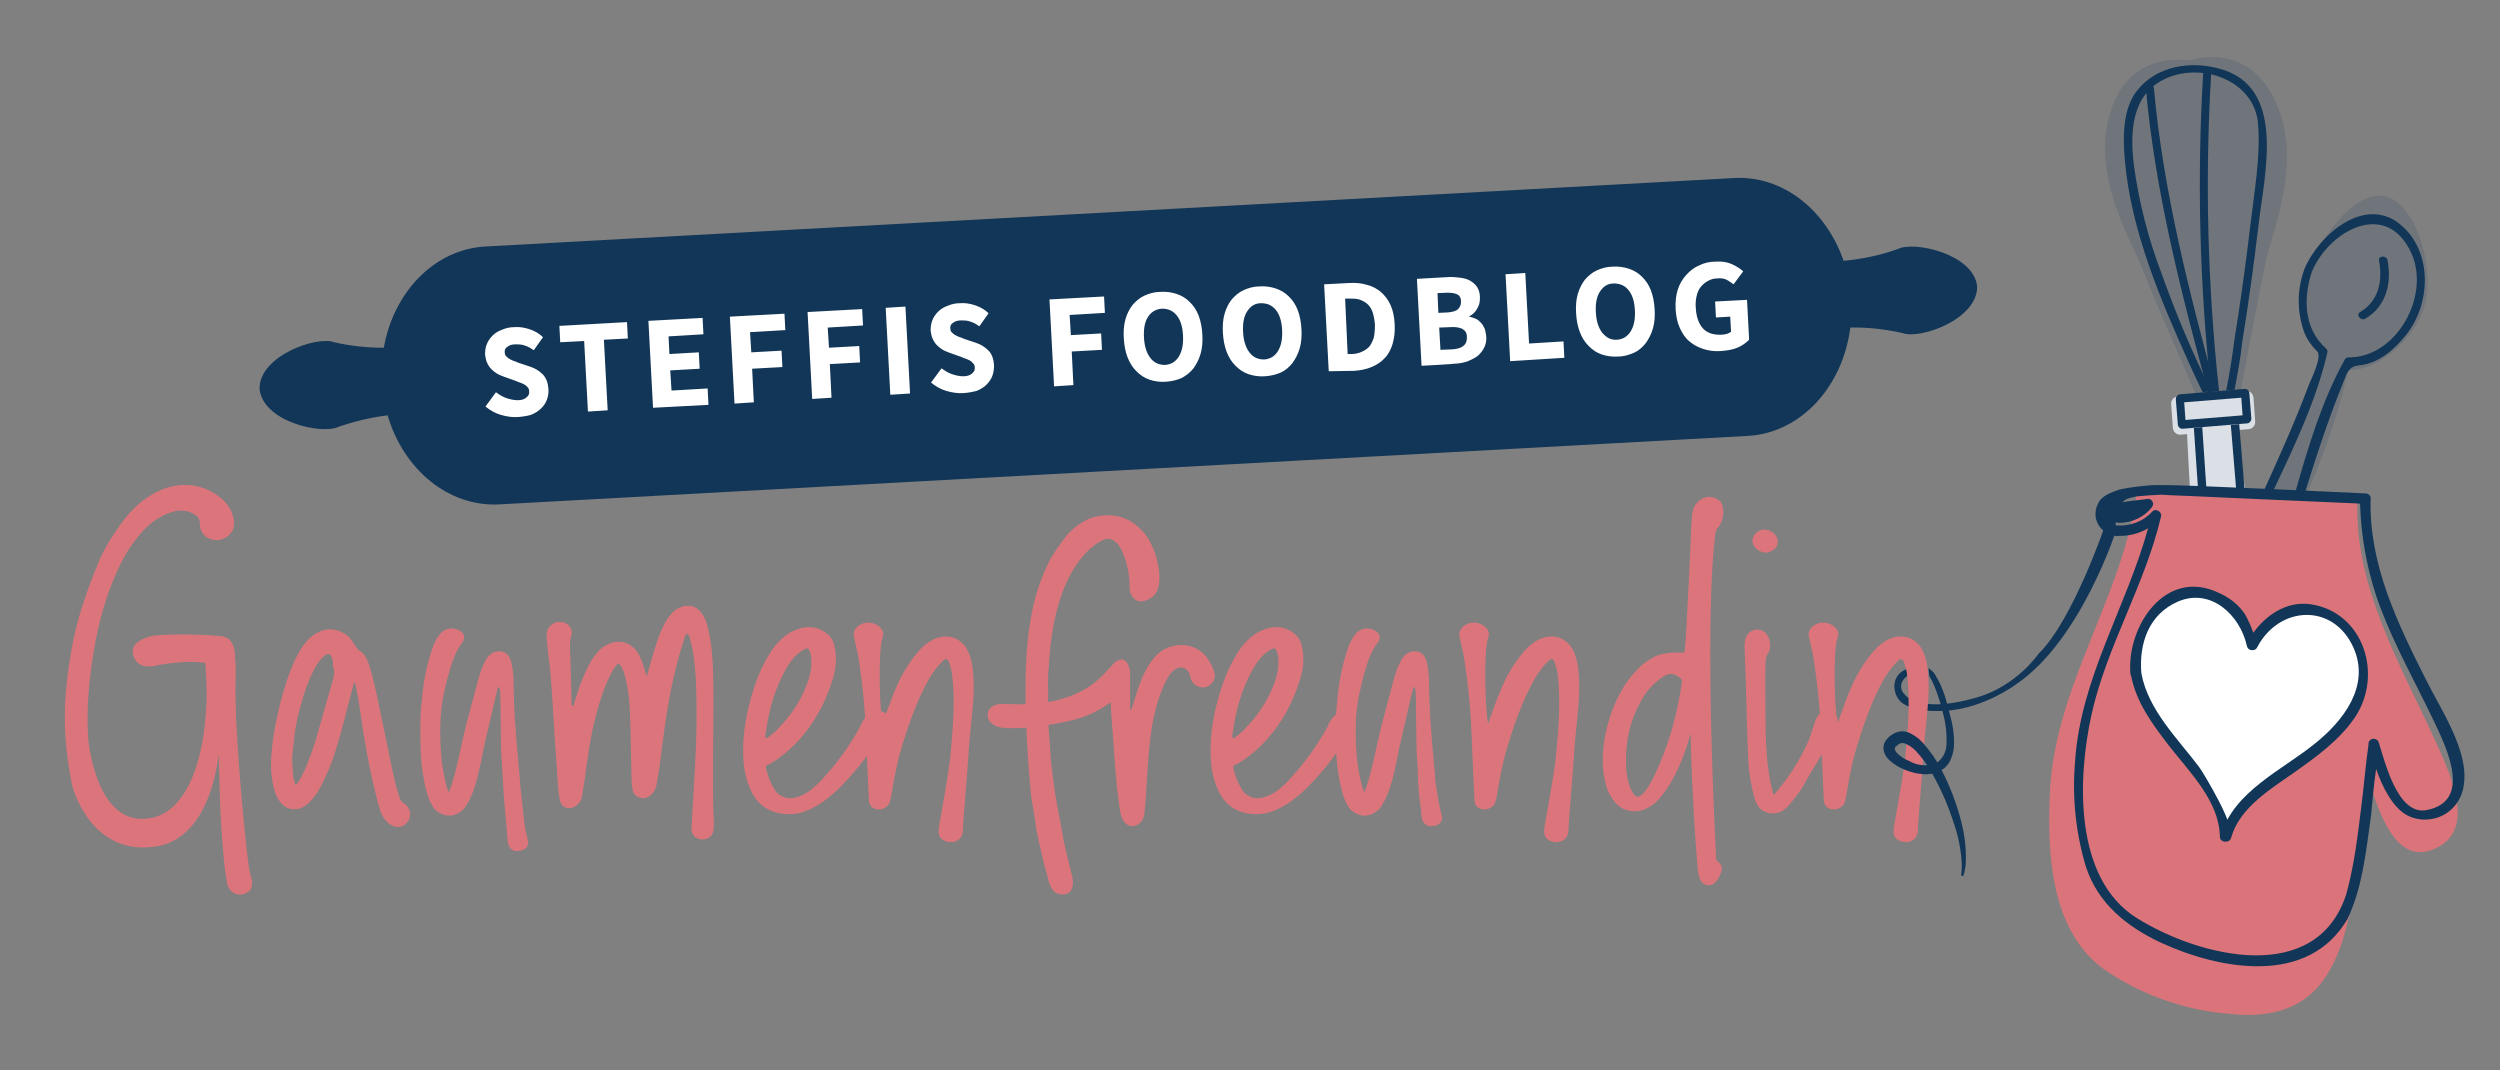 <?xml version="1.0" encoding="utf-8"?>
<!-- Generator: Adobe Illustrator 27.0.1, SVG Export Plug-In . SVG Version: 6.00 Build 0)  -->
<svg version="1.1" id="Ebene_1" xmlns="http://www.w3.org/2000/svg" xmlns:xlink="http://www.w3.org/1999/xlink" x="0px" y="0px"
	 viewBox="0 0 595.3 254.8" style="enable-background:new 0 0 595.3 254.8;" xml:space="preserve">
<rect x="0" y="0" width="595.3" height="254.8" fill="#808080" stroke="none"/>
<style type="text/css">
	.st0{fill-rule:evenodd;clip-rule:evenodd;fill:#DAE0E6;}
	.st1{fill:#123657;fill-opacity:0.15;}
	.st2{fill:#DAE0E6;}
	.st3{fill:#123657;}
	.st4{fill:#DB747A;}
	.st5{fill-rule:evenodd;clip-rule:evenodd;fill:#FFFFFF;}
	.st6{fill:#DC757B;}
	.st7{fill:#FFFFFF;}
</style>
<path id="Rechteck_25_00000036952735448110661790000016078943675158317740_" class="st0" d="M518.6,94.4c-1,0.1-1.7,0.9-1.6,1.9
	l0.4,5.6c0.1,1,0.9,1.7,1.9,1.6l16.1-1.3c1-0.1,1.7-0.9,1.6-1.9l-0.4-5.6c-0.1-1-0.9-1.7-1.9-1.6L518.6,94.4z"/>
<path id="Pfad_10_00000152262436999522101800000006838535990225458075_" class="st1" d="M533.3,94.3c0.8-4.4,4.7-24.7,6.2-31.9
	c0.3-1.6,0.9-3.4,1.5-5.5c2.5-8.5,6.2-21.2,0.8-32.8c-6.2-13.3-17.9-10.5-20.5-9.7c-2.7-0.4-14.7-1.5-18.9,12.7
	c-3.6,12.2,2,24.3,5.7,32.3c0.9,2,1.7,3.7,2.3,5.2c2.6,7,11.6,26.8,12.9,30.6"/>
<path id="Pfad_11_00000178888458233253516960000011636523358489346209_" class="st2" d="M518.8,99.6h1.8c0,0,2,43.2,3.5,54.1l6,9.5
	l2,1.3l4.4,0h0l4.4,0l1.6-1.3l-1.4-8.8c-2-11-9.3-54.9-9.3-54.9h1.8"/>
<path class="st3" d="M535.6,93.5c-0.1-0.5-0.5-0.9-1.1-0.9l-15.5,1.3c-0.5,0.1-0.9,0.6-0.9,1.1l0.5,6.2c0.1,0.5,0.5,0.9,1.1,0.9
	l15.5-1.3c0.5-0.1,0.9-0.6,0.9-1.1L535.6,93.5C535.6,93.5,535.6,93.5,535.6,93.5z M533.7,94.7c0.1,1.4,0.2,2.8,0.3,4.2l-13.6,1.1
	c-0.1-1.4-0.2-2.8-0.3-4.2L533.7,94.7z"/>
<path id="Pfad_17_00000167366709198686649060000010705411454107290758_" class="st1" d="M549.7,64.3c3.4-9,12.2-20,19.1-17.3
	c7,2.7,11.5,18.2,8.1,27.2c-2.9,7.6-11.5,14.3-17.7,13.9c-3.8,15.8-6.7,22.3-15.5,42.4c-9.4,21.4-9,25.4-13.8,23.6
	c-4.8-1.8-4.1-5.5,5.5-26.8c7.9-17.7,16.2-35.6,17.9-43.5C548.5,79.9,546.8,72,549.7,64.3L549.7,64.3z"/>
<path id="Pfad_19_00000178926881416513628140000012041023497458587037_" class="st3" d="M566.5,62.1c0.9,4.8-0.1,9.6-4.5,12.2
	c-1.1,0.6,0.1,2.2,1.2,1.6c5-2.9,6.4-8.5,5.3-14C568.2,60.7,566.2,60.9,566.5,62.1L566.5,62.1z"/>
<path id="Pfad_20_00000134244945990439921500000008717201583415337106_" class="st4" d="M509,116.4l-1.2,6.8
	c-4.8,22.5-18.8,42.2-19.7,66.1c-0.6,14.3,0.3,31.6,12.2,41c5,3.6,10.6,6.4,16.5,8.3c4.5,1.5,9.2,2.4,13.9,2.8
	c7.9,0.9,16.1-0.2,21.6-6.8c6.7-8.1,8.1-21.1,9-31.3c0.3-3.2,2.5-18.5,2.2-19.3c2.4,7.4,6.6,24,17.6,17.4c8.5-5.1,1.7-18.5-1.3-25.2
	c-8.1-17.8-19.5-36.9-18.4-57.6C561.3,118.6,509,116.4,509,116.4"/>
<path id="Pfad_21_00000106129948838699656320000010074416393414580914_" class="st3" d="M577.8,162.1c-6.9-13.7-13.8-27.8-13.3-43.5
	c0-0.6-0.5-1-1-1.1c0,0-44-2.1-48.4-2c-1.3,0-2.7,0-3.5,0.1c-3,0.2-6.3,0.8-7,1c-1.7,0.6-4.2,1.4-5,3.3c-0.5,0.9-0.7,2-0.6,3
	c0.2,2.2,1.9,4.1,4.1,4.5c0.2,0.1,0.4,0.2,0.6,0.2c0.2,0.1,0.4,0.1,0.6,0c2.5,0.1,5-0.5,7.2-1.8c-5.2,18.9-16.2,35.8-17.4,55.8
	c-0.7,8.4,0.2,16.8,2.6,24.8c2.9,8.8,9.7,14.2,17.7,18c14.3,6.6,35.3,10.4,44.6-5.6c3.5-7.5,4.3-15.2,5.6-24.7
	c0.3-3.3,0.7-7.6,1.2-11c1.5,4.3,4,9.4,7.7,11.2c1.5,0.7,3.2,1,4.9,0.8c4.4-0.4,7.8-3.9,8.3-8.3
	C587.9,178.8,581.2,168.9,577.8,162.1L577.8,162.1z M516.2,117.9l5,0.2l15.5,0.7l25,1.1c0.3,0,0.2,0.2,0.3,0.5
	c0.4,12.7,4.1,22.4,4.9,24.5c3.5,9.2,8.4,17.9,12.7,26.9c3,6.3,9.2,19-1.8,21.1c-6.9,1.3-9.9-11.5-11.4-16.2
	c-0.2-0.5-0.7-0.8-1.3-0.8c-0.7,0.1-1.2,0.7-1.1,1.3c-0.7,4.9-1.1,10-1.7,14.6c-0.9,7.4-1.7,14.2-3.6,21.1c-7.1,22-35,15-49.9,5.7
	c-15-9.4-14.1-33.2-10.8-48.3c3.6-16.4,12.8-31,16.6-47.4c0.2-1-1.2-1.9-2-1.2c-2.2,2.5-5.5,3.7-8.8,3.4c0-0.2,0-0.5,0-0.7
	c0.3,0,0.5,0.1,0.8,0.1c3,0,5.9-1.3,7.8-3.7c0.2-0.3,0.3-0.6,0.3-0.9c-0.1-0.7-0.7-1.2-1.3-1.1c-2,0.3-4,0.4-6,0.8
	c0.9-0.9,1.5-1,3.4-1.4c1.9-0.2,3.8-0.3,5.7-0.4C515.4,117.8,516.2,117.9,516.2,117.9L516.2,117.9z"/>
<path id="Pfad_22_00000041267107818547785120000009734449340557134503_" class="st5" d="M508.7,160.4c-1.3-9.2,4-17.1,10.8-18.7
	c7.2-1.7,15.2,2.2,16.7,11.9c0,0,0.1,0.2,0.2,0c4.1-8.9,12.8-10.4,19.3-6.8c6.1,3.4,9,12.5,5.3,21c-5.4,12.4-28.1,19.3-30.9,31.3
	c0,0.1-0.3,0.1-0.3,0C530.4,186.8,510.5,173.8,508.7,160.4z"/>
<path id="Pfad_23_00000116933890592691899960000017267441260244980666_" class="st3" d="M509.9,160.3c-0.6-7.1,1.8-14,8.6-17
	c7.9-3.5,14.9,3.2,16.5,10.4c0.1,0.6,0.5,1,1,1.1c0.1,0,0.1,0,0.2,0c0.6,0.1,1.1-0.2,1.3-0.7c5.2-9.9,18.1-10.6,22.9,0.1
	c4.1,9.2-2.5,17.5-9.1,22.8c-7.7,6.3-19.4,11.4-22.4,21.8l1.4-1c2.8,0.3-5.8-14.1-6.6-15.1C518.6,175.9,511.5,169.1,509.9,160.3
	c-0.3-1.6-2.8-1.3-2.5,0.3c1.2,6.6,5.1,11.8,9.1,17c4.9,6.3,12,13.2,12.1,21.7c0,0.6,0.5,1,1,1.1l0.3,0c0.7,0.1,1.3-0.4,1.4-1
	c2-7.1,9.5-11.6,15.2-15.6c5.2-3.7,10.5-7.5,14.2-12.9c6.9-10.2,2.1-25.1-10.4-27c-5.9-0.9-11,2.7-14.1,7.3
	c-0.4,0.6,0.9,0.9,0.6,0.1c-0.6-1.7-1.3-3.4-2.2-5c-1.5-2.3-3.7-4-6.2-5.1c-12.8-6.2-22.1,8.1-21.1,19.3v0c0.1,0.7,0.7,1.2,1.4,1.1
	C509.5,161.6,510,161,509.9,160.3L509.9,160.3z"/>
<path class="st3" d="M528.3,16.3c-6.8-1.8-14.6-0.6-19.2,5c-3.8,4.5-3.6,11.7-3.1,17.2c1.5,16.4,8.3,32.5,15,47.4
	c1.1,2.5,2.3,5,3.5,7.5l2.1-0.2c-4.5-9.1-8.5-18.5-11.9-28.1c-3.2-8.4-5.4-17.1-6.6-25.9c-0.9-7.6-0.6-16.5,7.2-20.3
	c8.7-4.3,21.6,0.1,22.4,10.7c0.6,7.8-0.9,16-1.8,23.7c-1.1,9.4-2.4,18.7-3.9,28c-0.5,3.9-1.1,7.8-1.9,11.7l2-0.2
	c0.7-3.7,1.4-7.4,1.8-11.2c1.5-9.3,2.8-18.6,3.9-28C539.2,41.4,544.6,20.5,528.3,16.3L528.3,16.3z"/>
<path class="st3" d="M528.4,93.1c-2.7-24.9-3.4-50-1.9-75.1c0.1-1.3-1.9-1.6-1.9-0.3c-1.5,25.2-0.8,50.5,1.9,75.5L528.4,93.1
	L528.4,93.1z"/>
<path class="st3" d="M527.7,93.2c-6.4-23.6-12.6-47.7-14.8-72.1c0-0.5-0.5-1-1-0.9c-0.5,0-1,0.5-0.9,1c0,0,0,0,0,0.1
	c2.2,24.4,8.4,48.5,14.8,72.1L527.7,93.2L527.7,93.2z M534.5,116.8c-0.4-5.3-0.9-10.6-1.3-15.8l-2,0.2c0.4,5.2,0.9,10.4,1.3,15.6
	C532.5,116.8,534.5,116.8,534.5,116.8z M525.4,116.5c-0.3-4.9-0.7-9.9-1-14.8l-2,0.2c0.3,4.9,0.7,9.7,1,14.6L525.4,116.5z
	 M572.3,54.1c-8.6-8.2-20,1.6-23.5,9.8v0c-1.8,4.7-1.9,9.9-0.3,14.7c0.6,1.9,1.8,3.6,3.2,5c1.4,1.2-1.3,6.5-1.9,8
	c-3.2,8.6-7,17-10.8,25.4l2.2,0.1c5.1-10.8,10.4-21.8,13-33.2c0.1-0.4-0.1-0.7-0.3-0.9c-5.3-4.7-5.5-11.9-3.4-18.3
	c4.1-9.8,17.8-17.4,23.7-4.4c4.6,10.2-3.6,25-15.1,24.8c-0.3,0-0.7,0.3-0.8,0.6c-5.4,9.7-8.7,20.8-11.8,31.7l2.3,0.1
	c2-6.4,4-12.7,6.3-19c0.9-2.5,1.9-5,2.9-7.5c0.9-2.2,1.2-3.7,3.7-4c4.6-0.4,8.4-3.7,11.2-7.2C578.7,72.6,579.3,60.7,572.3,54.1
	L572.3,54.1z"/>
<path id="Pfad_38_00000092457779460084141470000009551190013112367275_" class="st3" d="M454.3,166.1c-0.9-0.8-1.5-1.4-1.6-2.4
	c-0.1-0.9,0.3-1.6,0.9-2.3c0.2-0.2,0.7-0.5,0.7-0.5c0-0.5-0.1-1-0.3-1.6c-0.3,0.1-0.5,0.3-0.8,0.4c-0.6,0.4-0.5,0.3-1,0.8
	c-0.8,0.9-1.2,2-1.1,3.3c0.1,0.7,0.2,1.4,0.6,2.1c0.4,0.8,1.1,1.5,1.9,1.9c0,0,2.8,2,10.4,1.4c8.8-0.8,16-6.2,16-6.2
	C495.6,152.5,504,126,504,126l-2.6-1.3c0,0-7.7,22.9-16,31c0,0-5.1,7.5-14.4,10.3C458.3,169.8,454.3,166.1,454.3,166.1L454.3,166.1z
	"/>
<path class="st6" d="M91.7,195.2c-0.5-0.6-0.8-1.3-1.1-2c-0.8-2.4-1.3-4.9-1.9-7.4c-1-4.2-1.7-8.5-2.4-12.8
	c-0.4-2.9-0.8-5.8-1.4-8.7c-0.1-0.6-0.2-1.3-0.5-1.9c-0.6,1.7-0.9,3.4-1.4,5.1c-0.9,3.5-1.8,7.1-2.9,10.6c-0.7,2.4-1.6,4.8-2.7,7.1
	c-1,2.2-2.1,4.3-3.9,6c-0.9,0.8-1.8,1.4-3.1,1.5c-1.6,0.1-2.9-0.6-3.8-1.9c-0.9-1.2-1.3-2.6-1.6-4c-0.4-2.2-0.6-4.3-0.4-6.5
	c0.2-3.6,0.8-7.1,1.6-10.6c0.6-2.8,1.4-5.5,2.3-8.2c0.7-2.1,1.6-4.2,2.7-6.2c1-1.7,2.1-3.2,3.8-4.3c2.2-1.4,4.5-1.6,6.9-0.2
	c1.1,0.6,1.9,1.6,2.5,2.7c0.4,0.6,0.8,1.2,1.4,1.6c1,0.6,1.5,1.7,1.9,2.7c0.9,2.5,1.4,5,2,7.6c0.8,3.7,1.5,7.4,2.3,11
	c0.7,3.3,1.3,6.6,2.1,9.9c0.3,1.3,0.7,2.5,1.1,3.8c0.2,0.5,0.5,0.9,1,1.2c1.1,0.7,1.7,2,1.4,3.2c-0.3,1.3-1.2,2.2-2.5,2.4
	C93.7,197,92.6,196.3,91.7,195.2L91.7,195.2z M70.4,187c0.6-0.6,0.9-1.3,1.3-1.9c1.6-3.1,2.7-6.3,3.7-9.6c1.2-4.2,2.4-8.5,3.6-12.7
	c0.4-1.3,0.9-2.7,0.3-4.1c-0.1-0.2,0-0.4,0-0.5c0-0.3,0-0.6-0.1-1c-0.4-1.7-1.1-1.9-2.3-0.7c-1,0.9-1.7,2.1-2.3,3.3
	c-1.2,2.4-2.1,4.9-2.8,7.5c-0.7,2.3-1.2,4.7-1.6,7.1c-0.2,1.5-0.3,3.1-0.5,4.6c-0.3,1.9,0,3.8,0.1,5.6
	C69.9,185.4,70.1,186.2,70.4,187L70.4,187z M121.1,201.2c-0.2-0.7-0.3-1.4-0.3-2.1c-0.2-2-0.6-7.2-0.8-9.1c-0.2-2.8-0.3-5.6-0.5-8.4
	c-0.3-3.6-0.2-7.1-0.3-10.7c0-2,0-4-0.1-6c0-0.5,0-0.9-0.5-1.4c-0.6,2.4-1.1,4.8-1.7,7.2c-0.5,2.1-1,4.3-1.5,6.4
	c-0.3,1.5-0.6,3-0.9,4.5c-0.6,2.8-1.2,5.5-2.4,8.2c-0.3,0.8-0.8,1.5-1.2,2.2c-0.3,0.5-0.8,1-1.4,1.4c-1.6,1.1-3.5,1.1-5.1,0
	c-0.5-0.3-0.9-0.7-1.2-1.1c-0.3-0.6-0.7-1.2-1-1.9c-0.6-1.6-1-3.3-1.3-5c-0.9-4.5-0.8-9.1-0.8-13.6c0-2.2,0.3-4.5,0.5-6.7
	c0.4-3.5,1.1-7,2.3-10.5c0.4-1.2,0.9-2.4,1.8-3.5c0.4-0.6,1-1,1.8-1.3c1.7-0.6,4.1,0.6,4,1.8c0,0.5,0,0.9-0.4,1.4
	c-1.4,1.8-2.2,3.9-2.8,5.9c-0.7,2.2-1.2,4.4-1.7,6.7c-0.9,4.5-0.9,9.1-0.6,13.6c0.2,2.9,0.7,5.7,1.5,8.6c0.1,0.2,0.2,0.4,0.4,0.9
	c1-2.6,1.6-5.2,2.2-7.7c0.8-3.7,1.6-7.4,2.6-11c0.7-2.6,1.4-5.3,2.1-7.9c0.4-1.5,0.9-3,1.6-4.4c0.3-0.7,0.8-1.4,1.5-2
	c1.3-0.9,3.3-0.9,4.2,0.5c0.5,0.7,0.7,1.5,0.8,2.3c0.4,1.8,0.4,3.7,0.4,5.5c0.1,3.3,0.2,6.5,0.5,9.8c0.1,1.7,0.2,3.4,0.4,5.1
	c0.2,1.5,0.2,2.9,0.4,4.4c0.2,1.6,0.2,3.2,0.4,4.8c0.2,1.2,0.8,7.9,1,8.9c0.2,0.9,0.4,1.8,0.6,2.7c0.1,0.3,0.2,0.6,0.2,1
	c0,1-0.9,1.8-2.2,1.9C122.6,202.9,121.4,202.3,121.1,201.2L121.1,201.2z M167.4,199.9c-1.4,0-2.5-0.8-2.7-2c-0.1-0.4,0-0.9,0-1.4
	c0.3-4.7,0.5-9.3,0.8-14c0.4-6.9,0.5-13.8,0.2-20.6c-0.2-3.3-0.5-6.6-1.4-9.8c-0.1-0.4-0.2-0.9-0.6-1.3c-0.7,0.5-0.7,1.2-0.9,1.8
	c-1,2.9-1.7,5.8-2.4,8.7c-1.7,7.4-2.5,14.8-3.5,22.3c-0.2,1.1-0.4,2.3-0.6,3.4c-0.2,0.8-0.5,1.5-1.1,2.1c-0.7,0.7-1.5,1.1-2.5,0.9
	c-1.1-0.2-1.8-0.8-2-1.7c-0.2-0.7-0.2-1.4-0.3-2.1c-0.1-4.5-0.2-9.1-0.3-13.6c-0.1-3.7-0.2-7.3-1.1-10.9c-0.3-1.3-0.6-2.6-1.7-3.8
	c-0.9,0.8-1.4,1.7-1.8,2.5c-1.6,3.1-2.6,6.3-3.5,9.6c-1.4,5.2-2.1,10.5-2.8,15.8c-0.2,1.2-0.4,2.5-0.6,3.7c-0.1,0.8-0.4,1.5-1.1,2.1
	c-1.4,1.3-3.3,1.1-4-0.5c-0.2-0.4-0.2-0.8-0.3-1.2c-0.5-3.2-0.5-6.4-0.8-9.5c-0.4-5.4-0.9-15.6-1.3-19.8c-0.2-2.5-0.6-4.9-0.8-7.4
	c-0.1-0.8-0.2-1.6-0.1-2.5c0.2-1.6,1.8-2.8,3.4-2.6c1.7,0.2,2.9,1.5,2.5,3.1c-0.5,1.6-0.4,3.1-0.3,4.6c0.1,4.4,0.3,9.3,0.3,11.8
	c0,0.2,0,0.4,0.4,0.6c0.2-0.7,0.4-1.5,0.7-2.2c0.7-2.5,1.7-5,2.9-7.4c0.6-1.2,1.3-2.3,2.2-3.3c0.6-0.7,1.4-1.4,2.3-1.8
	c1.9-1,4-0.9,5.6,0.2c1.3,0.9,2,2.1,2.5,3.4c0.5,1.2,0.8,2.4,1.3,4c0.8-2.7,1.4-5.1,2.2-7.5c0.6-2,1.4-4,2.5-5.9
	c0.6-0.9,1.3-1.8,2.2-2.5c2.2-1.5,4.7-1.2,6.1,0.7c1,1.3,1.4,2.8,1.7,4.3c0.8,3.3,1,6.6,1.1,10c0.2,6.5,0,13,0,19.5
	c0,5.6-0.1,11.2,0.2,16.7c0,0.4,0,0.8-0.1,1.2C169.8,199,168.7,199.8,167.4,199.9z M182.3,192.4l-0.8-0.6c-1.4-1.1-2.2-2.5-2.8-3.8
	c-0.9-2-1.4-4-1.6-6.1c-0.5-5.4,0.3-10.7,1.8-16c1-3.4,2.2-6.7,4.1-9.8c1-1.7,2.2-3.3,4-4.7c1-0.8,2.2-1.4,3.6-1.8
	c2.2-0.6,4.4-0.2,6.1,1.1c1.2,0.9,1.8,2,2,3.2c0.7,3,0.3,5.9-0.7,8.7c-4.4,13.7-14,19-15.1,19.5c-0.5,0.1-0.6,0.4-0.5,0.8
	c0.4,1.9,1.3,4.2,2.6,5.9c1.7,1.5,3.6,1.7,6.1,0.5c1.1-0.5,2.1-1.2,2.9-2c1.7-1.4,2.2-2.3,3.6-3.8c4.4-5.1,6.7-9.6,7.3-10.6
	c0.3-0.9,0.8-1.7,1.5-2.4c1-1.1,3.4-1.7,4.7-0.5c1.5,1.2-1.2,4.8-1.7,5.5c-1.8,2.6-3,5.3-8.8,11.4c-1.4,1.5-3,2.8-4.6,4
	c-1.6,1.1-3.4,2.1-5.6,2.7C187.3,194.2,184.7,193.8,182.3,192.4L182.3,192.4z M182.9,175.6c0.6-0.5,1.3-1,1.9-1.6
	c3.4-3.4,5.9-7.1,7.4-11.2c0.7-1.9,1.1-3.8,1-5.8c0-0.8-0.2-1.5-0.5-2.2c-0.2-0.4-0.5-0.5-1-0.3c-0.8,0.4-1.4,0.9-2,1.4
	c-1,1-1.8,2.1-2.5,3.3c-2.7,4.8-4.1,9.8-4.8,15c-0.1,0.5-0.3,1.1,0,1.7C182.6,175.7,182.8,175.6,182.9,175.6L182.9,175.6z"/>
<path class="st6" d="M225.9,200.5c-1.4-0.2-2.4-1.1-2.4-2.3c0-1,0.2-2.1,0.4-3.1c0.7-4.1,2-11,2.4-15.1c0.6-6,1.2-13.6,0.4-19.5
	c-0.1-0.8-0.3-1.6-0.6-2.4c-0.1-0.4-0.2-0.8-0.6-1.1c-0.6-0.2-0.9,0.3-1.1,0.5c-1.3,1.3-2.3,2.7-3.2,4.2c-3,5.2-5.4,12.4-7,18
	c-0.8,3.1-1.4,6.2-1.9,9.4c-0.1,0.5-0.2,1-0.3,1.5c-0.1,0.3-0.2,0.6-0.3,0.8c-0.6,1-1.8,1.5-2.9,1.3c-1.1-0.2-1.8-0.9-1.9-2.1
	c-0.1-1.5-0.1-2.9-0.2-4.4c-0.6-12.1-0.4-17.1-2.2-29.1c-0.2-1.6-0.7-3.2-1-4.8c-0.1-0.5-0.3-1-0.2-1.6c0.3-1.6,2.2-2.7,4.1-2.4
	c1.9,0.3,3.4,1.9,2.8,3.4c-1.3,3.3-0.6,19.9,0,20.5c1.2-3.4,2.9-8.3,4.6-11.4c1.1-2,2.4-4,4-5.8c1-1.1,2-2,3.4-2.7
	c2.9-1.4,5.8-0.8,7.6,1.6c0.9,1.2,1.3,2.6,1.6,4c0.5,2.7,0.5,5.3,0.4,8c-0.2,4.1-1,9.8-1.2,14c-0.3,4.8-1,12.4-1.3,17.2
	c0,0.6,0,1.3-0.3,1.9C228.5,200.1,227.3,200.7,225.9,200.5L225.9,200.5z M293.6,192.4l-0.8-0.6c-1.4-1.1-2.2-2.5-2.8-3.8
	c-0.9-2-1.4-4-1.6-6.1c-0.5-5.4,0.3-10.7,1.8-16c1-3.4,2.2-6.7,4.1-9.8c1-1.7,2.2-3.3,4-4.7c1-0.8,2.2-1.4,3.6-1.8
	c2.2-0.6,4.4-0.2,6.1,1.1c1.2,0.9,1.8,2,2,3.2c0.7,3,0.3,5.9-0.7,8.7c-4.4,13.7-14,19-15.1,19.5c-0.5,0.1-0.6,0.4-0.5,0.8
	c0.4,1.9,1.3,4.2,2.6,5.9c1.7,1.5,3.6,1.7,6.1,0.5c1.1-0.5,2.1-1.2,2.9-2c1.7-1.4,2.2-2.3,3.6-3.8c4.4-5.1,6.7-9.6,7.3-10.6
	c0.3-0.9,0.8-1.7,1.5-2.4c1-1.1,3.4-1.7,4.7-0.5c1.5,1.2-1.2,4.8-1.7,5.5c-1.8,2.6-3,5.3-8.8,11.4c-1.4,1.5-3,2.8-4.6,4
	c-1.6,1.1-3.4,2.1-5.6,2.7C298.6,194.2,296,193.8,293.6,192.4L293.6,192.4z M294.1,175.6c0.6-0.5,1.3-1,1.9-1.6
	c3.4-3.4,5.9-7.1,7.4-11.2c0.7-1.9,1.1-3.8,1-5.8c0-0.8-0.2-1.5-0.5-2.2c-0.2-0.4-0.5-0.5-1-0.3c-0.8,0.4-1.4,0.9-2,1.4
	c-1,1-1.8,2.1-2.5,3.3c-2.7,4.8-4.1,9.8-4.8,15c-0.1,0.5-0.3,1.1,0,1.7C293.9,175.7,294.1,175.6,294.1,175.6z"/>
<path class="st6" d="M338.7,195.2c-0.2-0.7-0.3-1.4-0.3-2.1c-0.2-2-0.5-3.2-0.6-5.1c-0.2-2.8-0.1-3.6-0.3-6.4
	c-0.3-3.6-0.2-7.1-0.3-10.7c0-2,0-4-0.1-6c0-0.5,0-0.9-0.5-1.4c-0.6,2.4-1.2,4.8-1.7,7.2c-0.5,2.1-1,4.3-1.5,6.4
	c-0.3,1.5-0.6,3-0.9,4.5c-0.6,2.8-1.2,5.5-2.4,8.2c-0.3,0.8-0.8,1.5-1.2,2.2c-0.3,0.5-0.8,1-1.4,1.4c-1.6,1.1-3.5,1.1-5.1,0
	c-0.5-0.3-0.9-0.7-1.2-1.1c-0.3-0.6-0.7-1.2-1-1.9c-0.6-1.6-1-3.3-1.3-5c-0.9-4.5-0.8-9.1-0.8-13.6c0-2.2,0.3-4.5,0.5-6.7
	c0.4-3.5,1.1-7,2.3-10.5c0.4-1.2,0.9-2.4,1.8-3.5c0.4-0.6,1-1,1.8-1.3c1.7-0.6,4.1,0.6,4,1.8c0,0.5,0,0.9-0.4,1.4
	c-1.4,1.8-2.2,3.9-2.8,5.9c-0.7,2.2-1.2,4.4-1.7,6.7c-0.9,4.5-0.9,9.1-0.6,13.6c0.2,2.9,0.7,5.7,1.5,8.6c0.1,0.2,0.2,0.4,0.4,0.9
	c1-2.6,1.6-5.2,2.2-7.7c0.8-3.7,1.6-7.4,2.6-11c0.7-2.6,1.4-5.3,2.1-7.9c0.4-1.5,0.9-3,1.6-4.4c0.3-0.7,0.8-1.4,1.5-2
	c1.3-0.9,3.3-0.9,4.2,0.5c0.5,0.7,0.7,1.5,0.8,2.3c0.4,1.8,0.4,3.7,0.4,5.5c0.1,3.3,0.2,6.5,0.5,9.8c0.1,1.7,0.2,3.4,0.4,5.1
	c0.2,1.5,0.2,2.9,0.4,4.4c0.2,1.6,0,1.2,0.2,2.8c0.2,1.2,0.6,3.9,0.8,5c0.2,0.9,0.4,1.8,0.6,2.7c0.1,0.3,0.2,0.6,0.2,1
	c0,1-0.9,1.8-2.2,1.9C340.1,196.9,339,196.3,338.7,195.2L338.7,195.2z M370.1,200.5c-1.4-0.2-2.4-1.1-2.4-2.3c0-1,0.2-2.1,0.4-3.1
	c0.7-4.1,2-11,2.4-15.1c0.6-6,1.2-13.6,0.4-19.5c-0.1-0.8-0.3-1.6-0.6-2.4c-0.1-0.4-0.2-0.8-0.6-1.1c-0.6-0.2-0.9,0.3-1.1,0.5
	c-1.3,1.3-2.3,2.7-3.2,4.2c-3,5.2-5.4,12.4-7,18c-0.8,3.1-1.4,6.2-1.9,9.4c-0.1,0.5-0.2,1-0.3,1.5c-0.1,0.3-0.2,0.6-0.3,0.8
	c-0.6,1-1.8,1.5-2.9,1.3c-1.1-0.2-1.8-0.9-1.9-2.1c-0.1-1.5-0.1-2.9-0.2-4.4c-0.6-12.1-0.4-17.1-2.2-29.1c-0.2-1.6-0.7-3.2-1-4.8
	c-0.1-0.5-0.3-1-0.2-1.6c0.3-1.6,2.2-2.7,4.1-2.4c1.9,0.3,3.4,1.9,2.8,3.4c-1.3,3.3-0.6,19.9,0,20.5c1.2-3.4,2.9-8.3,4.6-11.4
	c1.1-2,2.4-4,4-5.8c1-1.1,2-2,3.4-2.7c2.9-1.4,5.8-0.8,7.6,1.6c0.9,1.2,1.3,2.6,1.6,4c0.5,2.7,0.5,5.3,0.4,8c-0.2,4.1-1,9.8-1.2,14
	c-0.3,4.8-1,12.4-1.3,17.2c0,0.6,0,1.3-0.3,1.9C372.7,200.1,371.5,200.7,370.1,200.5L370.1,200.5z M404.9,209.6
	c-0.3-0.6-0.6-1.9-0.6-2.4c-0.1-0.9-0.9-10.3-1.4-21.9c-0.1-2.7-0.2-5.5-0.3-8.2c0-0.2,0-0.3,0-0.5l0,0l0-2c-1.2,4.3-2.6,8.1-4.9,12
	c-0.8,1.3-1.7,2.6-2.8,3.8c-0.7,0.8-1.6,1.5-2.6,2c-2.7,1.4-5.8,0.9-7.7-1.3c-1.1-1.3-1.8-2.7-2.2-4.2c-0.9-3.3-0.9-6.5-0.5-9.8
	c0.6-4.2,1.9-8.4,4-12.3c1.1-2,2.5-3.9,4.3-5.7c1.1-1.1,2.4-2,3.9-2.8c1.5-0.7,3.9-1,5.7-0.9c1.3,0.1,1.3,0,1.4-0.8
	c0.4-3.6,1.5-27.7,1.5-28.9c0.1-1.2,0.1-2.4,0.3-3.6c0.2-1.3,0.8-2.3,1.9-3.1c1.5-1,3.4-0.9,4.7,0.4c1.2,1.3,0.9,4.8-0.5,6.2
	c-0.7,0.7-0.7,2-0.8,2.9c-0.1,1.1-2.5,18,0.3,75c0,0.2,0,0.5,0,0.7c0,0.4,0.1,0.6,0.4,0.9c1.5,1.2,1.1,2.2,0.3,3.8
	c-0.2,0.4-0.5,0.8-0.8,1.1C407.5,211.3,405.7,211,404.9,209.6L404.9,209.6z M392.3,187.6c0.6-1,1.2-1.9,1.7-3
	c3.4-7.2,5.4-14.6,6.5-22.2c0.1-0.9-0.6-1-1.2-1.5c-0.6-0.4-1.9-0.6-2.5-0.2c-0.8,0.4-1.5,0.9-2.2,1.5c-1.7,1.4-2.9,3-3.9,4.8
	c-2.6,4.7-3.7,9.7-3.5,15c0,0.6,0,1.3,0.1,1.9c0.2,1.5,0.5,3.1,1.3,4.5c0.9,1.7,1.6,1.7,2.9,0.3
	C391.8,188.3,392.1,187.9,392.3,187.6L392.3,187.6z M417.5,189c-0.6-2.6-1.1-5.3-1.2-7.9c-0.3-6.8-0.4-12.4-0.6-19.1
	c-0.1-3.4-0.2-4.8-0.3-8.2c0-2.3,1.1-3.8,2.9-3.9c1.7-0.1,3,1.3,3.2,3.4c0,0.7,0,1.6-0.4,2.1c-0.6,0.9-0.7,1.8-0.7,2.7
	c-0.1,4.9,0,6.6,0,11.5c0,5.6,0.1,11.3,1.2,16.8c0.2,0.8,0.6,2.9,0.8,2.9c0.8-1.1,4.8-5.2,8.2-12.8c0.6-1.4,1-2.9,1.5-4.4
	c0.6-2.1,1.9-3.1,3.6-2.7c1.7,0.4,2.4,1.9,1.5,3.9c-1.6,3.8-4.9,8.6-7.8,13.8c-0.7,1.2-1.5,2.3-2.4,3.4c-1.4,1.8-2.9,3.6-5.7,3.1
	C418.7,193.1,418,191.1,417.5,189L417.5,189z M417.3,128.5c0.2-1.4,1.6-2.5,3-2.4c1.7,0.1,3.2,1.6,3,3.1c-0.1,1.4-1.5,2.4-3,2.4
	C418.6,131.4,417.1,130,417.3,128.5L417.3,128.5z"/>
<path class="st6" d="M453.3,200.5c-1.4-0.2-2.4-1.1-2.4-2.3c0-1,0.2-2.1,0.4-3.1c0.7-4.1,2-11,2.4-15.1c0.6-6,1.2-13.6,0.4-19.5
	c-0.1-0.8-0.3-1.6-0.6-2.4c-0.1-0.4-0.2-0.8-0.6-1.1c-0.6-0.2-0.9,0.3-1.1,0.5c-1.3,1.3-2.3,2.7-3.2,4.2c-3,5.2-5.4,12.4-7,18
	c-0.8,3.1-1.4,6.2-1.9,9.4c-0.1,0.5-0.2,1-0.3,1.5c-0.1,0.3-0.2,0.6-0.3,0.8c-0.6,1-1.8,1.5-2.9,1.3c-1.1-0.2-1.8-0.9-1.9-2.1
	c-0.1-1.5-0.1-2.9-0.2-4.4c-0.6-12.1-0.4-17.1-2.2-29.1c-0.2-1.6-0.7-3.2-1-4.8c-0.1-0.5-0.3-1-0.2-1.6c0.3-1.6,2.2-2.7,4.1-2.4
	c1.9,0.3,3.4,1.9,2.8,3.4c-1.3,3.3-0.6,19.9,0,20.5c1.2-3.4,2.9-8.3,4.6-11.4c1.1-2,2.4-4,4-5.8c1-1.1,2-2,3.4-2.7
	c2.9-1.4,5.8-0.8,7.6,1.6c0.9,1.2,1.3,2.6,1.6,4c0.5,2.7,0.5,5.3,0.4,8c-0.2,4.1-1,9.8-1.2,14c-0.3,4.8-1,12.4-1.3,17.2
	c0,0.6,0,1.3-0.3,1.9C455.9,200.1,454.7,200.7,453.3,200.5L453.3,200.5z M59.9,209.2c-0.6-1.9-0.8-3.8-1-5.7l-0.1-0.6
	c-1.2-11.2-3-30.8-2.7-41c0.1-2.3,0-4.3-0.2-6.2l0.1-0.1l-0.1-0.2c-0.1-0.5-0.1-1-0.3-1.5c-0.4-1.3-1.3-2.1-2.7-2.4l0,0l-0.2,0
	c-0.1,0-8.7-0.9-16.4-0.1c-0.5,0.1-4.7,1.1-4.7,3.6c0,1.2,0.5,2.2,1.3,2.9c0.7,0.6,1.6,0.8,2.5,0.8c0.4,0,0.8,0,1.2-0.1
	c3.1-0.7,8.9-1.4,12.3-0.7c0.3,3.5,0.3,8,0.3,8.1c-0.3,12.3-3.1,21.5-7.9,26c-2.2,2.1-4.9,3.1-8,3C22.5,194.4,21,176,21,175.8
	c-0.4-6.4,0-12.5,1.3-20.6c1.2-7.2,3-13.5,5.6-19.2c1.8-4,3.7-6.9,6-9.4c2-2.2,4.1-3.6,6.5-4.5c1.1-0.4,2.2-0.6,3.2-0.5
	c1.2,0.1,2.3,0.5,3.3,1.3c0.6,0.5,0.6,1,0.7,1.8l0,0.4c0.1,1.3,0.9,2.5,2.1,3.1c1.3,0.6,2.9,0.6,4.2-0.3c1.4-0.9,2-2.2,1.8-3.9
	c-0.2-2-1.3-3.9-3.1-5.4c-4.2-3.5-9.9-4.1-15-1.6c-3.3,1.6-6.2,4.1-8.7,7.6c-1.9,2.7-3.9,5.6-5.4,9.2c-3.3,7.9-5.4,14.6-6.5,21.1
	c-2.1,11.9-2.1,20.5,0.1,31.7c0,0.2,1,4.4,3.9,8.3c2.7,3.7,7.7,7.9,15.9,6.7c9.8-1.4,13.9-12,15.2-22c0.1,2.8,0.1,5.8,0.2,8.6
	c0.2,7.3,0.6,11.9,1,16.3c0.2,2.4,0.5,4.2,0.8,5.9c0.3,1.5,1.5,2.6,3,2.6c0.2,0,0.4,0,0.5,0c0.9-0.2,1.7-0.6,2.2-1.4
	C60,210.9,60.1,210,59.9,209.2L59.9,209.2z M244.7,179.2l0.1,1.7l0.2,2.5c0.1,1.2,0.2,2.5,0.3,3.8c0.2,2.1,0.2,2.3,0.5,4.1l0.1,0.4
	c0.3,1.8,0.6,3.9,0.9,5.9c0.5,2.5,0.2,0.9,0.7,3.4l0.2,0.8c0.5,2.2,0.7,3.2,1.1,4.7c0.2,0.6,0.4,1.3,0.6,2.1
	c0.1,0.6,0.7,3.7,2.5,4.2c0.4,0.1,0.8,0.2,1.1,0.2c0.7,0,1.3-0.2,1.7-0.6c1.1-1.1,0.7-3.1,0.7-3.3c-0.3-1.2-0.5-2.1-0.7-2.9
	c-0.4-1.4-0.6-2.5-1.1-4.6c-0.5-2.2-0.1-0.2-0.6-2.9l0-0.2c-0.4-2-0.8-4.1-1.2-6.3c-0.4-2.2-0.5-2.7-0.9-5.6c-0.2-1.7-0.4-3.5-0.6-5
	c-0.1-0.8-0.2-1.7-0.2-2.8l-0.4-5.5h0l0-0.2c0-0.4-0.1-0.9-0.1-1.3l0-1.5c0-1.6-0.1-3.1,0-4.7c0-2.6-0.1-2.5,0-5l0-0.2
	c0-0.4,0.1-1.4,0.2-2.3l0-0.4c0-0.6,0.1-1.1,0.1-1.4c1-12.8,4.6-19.7,7.5-23.3c3.1-3.9,6-4.7,6-4.7c2.7-0.4,4.1,3.6,4.1,3.7
	c1,2.4,1.5,5.1,1.5,8.4c0,0.2,0.3,1.9,1.7,2.6c1,0.4,2.2,0.2,3.6-0.8c2.6-1.8,1.6-6.6,1.6-6.8c-0.3-1.9-0.9-4.4-2.3-6.8
	c-0.9-1.6-2.1-2.8-3.5-3.9c-1.9-1.4-4.1-2-6.4-2c-2.1,0-4,0.5-5.7,1.5c-2.1,1.2-3.8,2.8-5.3,5c-1.6,2.2-2.7,3.8-4.2,7.4
	c-0.7,1.9-4.5,9.4-4.3,28.6l0,1.4c0,1.3,0,2.8,0.1,4.3c0,0.6,0,1.2,0.1,1.8c0,0.3,0,0.7,0,1.1L244.7,179.2L244.7,179.2z"/>
<path class="st6" d="M255.3,171.5c-9.8,2.3-14.8,1.9-16.4,1.8s-4-1.1-3.7-3.4c0.3-2.3,3.4-2.3,3.4-2.3c7.3,0.3,8.8-0.1,8.8-0.1
	c13.9-1.7,16.2-8.9,18.7-10.2c2.5-1.3,3,2.6,3,2.6v9l0.3,0.1c0.4-1.3,0.8-2.6,1.2-3.8c0.9-2.8,1.9-5.5,3.7-7.9
	c1.3-1.8,2.9-3,5.1-3.5c3.2-0.7,6.4,0.4,8.2,3.1c0.6,0.9,1.2,2,1.5,3c0.6,1.6-0.4,3.2-1.9,3.7c-1.4,0.4-3-0.4-3.6-1.8
	c-0.1-0.3-0.1-0.6-0.2-0.9c-0.6-2.1-2.5-2.6-4.1-1.1c-1,0.9-1.6,2.2-2.2,3.5c-1.4,3.2-2.2,6.3-2.8,9.7c-0.9,5.8-1.1,11.6-1.5,17.4
	c-0.1,1.1-0.2,2.2-0.3,3.4c-0.1,0.7-0.3,1.3-0.7,1.8c-1.2,1.5-3.3,1.5-4.3-0.2c-0.7-1.1-0.8-2.4-1-3.7c-0.8-5.5-1.1-11.1-1.5-16.7
	c-0.2-2.3-0.5-6.2-0.5-7.7C264.4,167,261.3,170.1,255.3,171.5z"/>
<path class="st3" d="M461.7,166.4c0.5,1.4,0.9,3,1.3,4.8c0.4,1.9,0.6,3.9,0.5,5.9c0,2-1,3.8-2.7,4.8c-2.1,0.6-4.3,0.4-6.2-0.7
	c-1-0.4-2-1-2.8-1.8c-0.3-0.3-0.5-0.6-0.6-1c0-0.2,0-0.5,0.2-0.6c0.3-0.3,0.7-0.6,1.1-0.8c0.3-0.1,0.6-0.1,1,0c1,0.4,1.9,1,2.6,1.7
	c1.6,1.7,3,3.6,4.1,5.7c2.1,3.7,3.8,7.7,5.1,11.8c1,2.9,1.6,5.9,1.8,8.9c0.1,1.1,0,2.3-0.1,3.4l0.5,0.1c0.4-1.2,0.6-2.4,0.6-3.6
	c0.1-3.2-0.3-6.3-1.1-9.4c-1.1-4.3-2.7-8.5-4.8-12.5c-1.2-2.3-2.7-4.4-4.4-6.3c-1-1.1-2.3-2-3.7-2.5c-0.9-0.3-1.9-0.2-2.8,0.2
	c-0.7,0.3-1.4,0.8-2,1.5c-0.7,0.8-1,1.9-0.7,2.9c0.2,0.9,0.7,1.6,1.4,2.2c1.1,1,2.3,1.7,3.6,2.2c1.3,0.5,2.6,0.9,3.9,1
	c0.7,0.1,1.4,0.1,2.1,0c0.4,0,0.8-0.1,1.2-0.2l0.5-0.2l0.5-0.2c1.3-0.7,2.3-1.7,2.8-3.1c0.5-1.2,0.7-2.4,0.7-3.7
	c0-2.2-0.3-4.3-0.9-6.4c-0.5-1.9-0.9-3.6-1.4-5.1c-0.3-0.8-0.6-1.6-0.9-2.3c-0.4-0.9-0.9-1.7-1.4-2.6c-0.4-0.6-0.9-1-1.5-1.4
	c0.1,0.6,0.2,1.9,0.2,1.9S460.4,162.3,461.7,166.4L461.7,166.4z"/>
<g>
	<path class="st3" d="M451.9,59.3c-4.2,1.5-8.5,2.4-12.9,2.8c-4.2-12.1-14.5-20.4-26.2-19.7L115.5,58.7
		c-12.1,0.7-21.8,10.9-24.1,24.1c-4,0-7.9-0.4-11.8-1.3c-4.1-1.6-17.9,3.2-17.8,11.1c0.8,7.9,15,11,18.9,9c3.8-1.3,7.6-2.2,11.6-2.7
		c3.8,12.9,14.5,21.9,26.7,21.2l297.2-16.3c12.6-0.7,22.6-11.7,24.4-25.8c4.2-0.1,8.3,0.4,12.4,1.3c4.1,1.6,17.9-3.2,17.8-11.1
		C470,60.5,455.8,57.3,451.9,59.3L451.9,59.3z"/>
	<path class="st7" d="M123.4,99.3c-1.4,0.1-2.7-0.1-4.1-0.5c-1.4-0.4-2.6-1.1-3.7-2l2.5-3.4c0.8,0.6,1.6,1.1,2.5,1.4
		c0.9,0.3,1.8,0.5,2.7,0.5c1,0,1.7-0.3,2.1-0.7c0.5-0.4,0.7-0.9,0.6-1.5c0-0.3-0.1-0.6-0.3-0.8c-0.1-0.2-0.4-0.4-0.6-0.6
		c-0.3-0.2-0.6-0.3-1-0.5c-0.4-0.1-0.8-0.3-1.3-0.5l-2.8-1c-0.5-0.2-1.1-0.4-1.6-0.7c-0.5-0.3-1-0.7-1.4-1.1c-0.4-0.4-0.8-1-1-1.5
		c-0.3-0.6-0.4-1.3-0.5-2c0-0.8,0.1-1.7,0.4-2.4c0.3-0.8,0.8-1.5,1.4-2.1c0.6-0.6,1.4-1.1,2.3-1.4c0.9-0.4,1.9-0.6,2.9-0.6
		c1.2-0.1,2.4,0.1,3.6,0.5c1.2,0.4,2.3,1,3.2,1.9l-2.2,3.1c-0.7-0.5-1.4-0.9-2.1-1.1c-0.7-0.3-1.5-0.3-2.3-0.3
		c-0.8,0-1.4,0.2-1.9,0.6c-0.5,0.3-0.7,0.8-0.6,1.4c0,0.3,0.1,0.6,0.3,0.8c0.2,0.2,0.4,0.4,0.7,0.6c0.3,0.2,0.6,0.3,1,0.5
		c0.4,0.1,0.8,0.3,1.3,0.5l2.7,0.9c1.3,0.4,2.3,1.1,3.1,1.9c0.8,0.9,1.2,2,1.3,3.5c0.1,1.7-0.5,3.4-1.8,4.6
		c-0.6,0.6-1.4,1.1-2.4,1.5C125.7,99,124.6,99.2,123.4,99.3z M140,98l-0.9-16.8l-5.7,0.3l-0.2-3.9l16.1-0.9l0.2,3.9l-5.7,0.3
		l0.9,16.8C144.7,97.7,140,98,140,98z M155.5,97.1l-1.1-20.7l12.9-0.7l0.2,3.9l-8.3,0.5l0.2,4.2l7-0.4l0.2,3.9l-7,0.4l0.3,4.8
		l8.6-0.5l0.2,3.9L155.5,97.1L155.5,97.1z M174.9,96.1l-1.1-20.7l13-0.7l0.2,3.9l-8.4,0.5l0.3,4.8l7.2-0.4l0.2,3.9l-7.2,0.4l0.4,8
		L174.9,96.1L174.9,96.1z M193.4,95l-1.1-20.7l13-0.7l0.2,3.9l-8.4,0.5l0.3,4.8l7.2-0.4l0.2,3.9l-7.2,0.4l0.4,8L193.4,95L193.4,95z
		 M212,94l-1.1-20.7l4.7-0.3l1.1,20.7L212,94z M229.5,93.6c-1.4,0.1-2.7-0.1-4.1-0.5c-1.4-0.4-2.6-1.1-3.7-2l2.5-3.4
		c0.8,0.6,1.6,1.1,2.5,1.4c0.9,0.3,1.8,0.5,2.7,0.5c1,0,1.7-0.3,2.1-0.7c0.5-0.4,0.7-0.9,0.6-1.5c0-0.3-0.1-0.6-0.3-0.8
		s-0.4-0.4-0.6-0.6c-0.3-0.2-0.6-0.3-1-0.5c-0.4-0.1-0.8-0.3-1.3-0.5l-2.8-1c-0.5-0.2-1.1-0.4-1.6-0.7c-0.5-0.3-1-0.7-1.4-1.1
		c-0.4-0.4-0.8-1-1-1.5c-0.3-0.6-0.4-1.3-0.5-2c0-0.8,0.1-1.7,0.4-2.4c0.3-0.8,0.8-1.5,1.4-2.1c0.6-0.6,1.4-1.1,2.3-1.4
		c0.9-0.4,1.9-0.6,2.9-0.6c1.2-0.1,2.4,0.1,3.6,0.5c1.2,0.4,2.3,1,3.2,1.9l-2.2,3.1c-0.7-0.5-1.4-0.9-2.1-1.1
		c-0.7-0.3-1.5-0.3-2.3-0.3c-0.8,0-1.4,0.2-1.9,0.6c-0.5,0.3-0.7,0.8-0.6,1.4c0,0.3,0.1,0.6,0.3,0.8c0.2,0.2,0.4,0.4,0.7,0.6
		c0.3,0.2,0.6,0.3,1,0.5c0.4,0.1,0.8,0.3,1.3,0.5l2.7,0.9c1.3,0.4,2.3,1.1,3.1,1.9s1.2,2,1.3,3.5c0,0.8-0.1,1.7-0.4,2.5
		c-0.3,0.8-0.8,1.5-1.4,2.1c-0.6,0.6-1.4,1.1-2.4,1.5C231.8,93.3,230.7,93.5,229.5,93.6L229.5,93.6z M251,92l-1.1-20.7l13-0.7
		l0.2,3.9l-8.4,0.5l0.3,4.8l7.2-0.4l0.2,3.9l-7.2,0.4l0.4,8L251,92L251,92z M277.6,90.9c-1.4,0.1-2.7-0.1-3.9-0.5
		c-1.2-0.4-2.2-1.1-3.1-2c-0.9-0.9-1.6-2-2.1-3.3c-0.5-1.3-0.8-2.8-0.9-4.5s0-3.2,0.4-4.6s1-2.5,1.7-3.4c0.8-0.9,1.7-1.7,2.8-2.2
		c1.1-0.5,2.4-0.9,3.8-0.9c1.4-0.1,2.7,0.1,3.9,0.5c1.2,0.4,2.2,1,3.1,1.9c0.9,0.9,1.6,1.9,2.1,3.2c0.5,1.3,0.8,2.8,0.9,4.5
		c0.1,1.7,0,3.2-0.4,4.6c-0.4,1.4-1,2.5-1.7,3.5c-0.8,1-1.7,1.7-2.8,2.3C280.3,90.5,279,90.8,277.6,90.9L277.6,90.9z M277.4,86.9
		c1.4-0.1,2.5-0.7,3.3-2c0.8-1.3,1.1-2.9,1-5c-0.1-2.1-0.6-3.7-1.5-4.8s-2-1.6-3.5-1.6c-1.4,0.1-2.5,0.7-3.3,1.9
		c-0.8,1.2-1.1,2.8-1,4.9c0.1,2.1,0.6,3.7,1.5,4.9C274.8,86.4,276,86.9,277.4,86.9z M301.2,89.6c-1.4,0.1-2.7-0.1-3.9-0.5
		c-1.2-0.4-2.2-1.1-3.1-2c-0.9-0.9-1.6-2-2.1-3.3s-0.8-2.8-0.9-4.5c-0.1-1.7,0-3.2,0.4-4.6s1-2.5,1.7-3.4c0.8-0.9,1.7-1.7,2.8-2.2
		c1.1-0.5,2.4-0.9,3.8-0.9c1.4-0.1,2.7,0.1,3.9,0.5c1.2,0.4,2.2,1,3.1,1.9c0.9,0.9,1.6,1.9,2.1,3.2s0.8,2.8,0.9,4.5
		c0.1,1.7,0,3.2-0.4,4.6c-0.4,1.4-1,2.5-1.7,3.5c-0.8,1-1.7,1.8-2.8,2.3C303.9,89.2,302.6,89.5,301.2,89.6z M301,85.6
		c1.4-0.1,2.5-0.7,3.3-2c0.8-1.3,1.1-2.9,1-5c-0.1-2.1-0.6-3.7-1.5-4.8s-2-1.6-3.5-1.6s-2.5,0.7-3.3,1.9c-0.8,1.2-1.1,2.8-1,4.9
		c0.1,2.1,0.6,3.7,1.5,4.9C298.4,85.1,299.6,85.6,301,85.6L301,85.6z M316.4,88.4l-1.1-20.7l5.8-0.3c1.6-0.1,3,0,4.3,0.4
		c1.3,0.3,2.4,0.9,3.4,1.7c0.9,0.8,1.7,1.8,2.3,3.1c0.6,1.3,0.9,2.8,1,4.6c0.1,1.8-0.1,3.3-0.5,4.7c-0.4,1.3-1,2.5-1.9,3.4
		c-0.8,0.9-1.9,1.6-3.1,2.1c-1.2,0.5-2.6,0.8-4.1,0.9L316.4,88.4L316.4,88.4z M320.9,84.3l0.9,0c0.9,0,1.7-0.2,2.4-0.5
		c0.7-0.3,1.3-0.7,1.8-1.2c0.5-0.6,0.8-1.3,1.1-2.1c0.2-0.9,0.3-1.9,0.3-3.2c-0.1-1.2-0.3-2.2-0.6-3.1c-0.3-0.8-0.8-1.5-1.3-1.9
		s-1.2-0.8-1.9-1c-0.7-0.2-1.5-0.2-2.4-0.2l-0.9,0L320.9,84.3L320.9,84.3z M338.5,87.1l-1.1-20.7l7.1-0.4c1.1-0.1,2.1,0,3,0.1
		c0.9,0.1,1.8,0.3,2.5,0.7c0.7,0.4,1.3,0.9,1.7,1.5c0.4,0.6,0.7,1.5,0.7,2.4c0,0.5,0,0.9-0.1,1.4c-0.1,0.5-0.3,0.9-0.5,1.3
		c-0.2,0.4-0.5,0.8-0.8,1.1c-0.3,0.3-0.7,0.6-1.1,0.8l0,0.1c0.5,0.1,1,0.3,1.5,0.5s0.9,0.6,1.2,0.9c0.4,0.4,0.6,0.8,0.9,1.4
		c0.2,0.5,0.3,1.1,0.4,1.8c0.1,1.1-0.1,2-0.5,2.8s-0.9,1.4-1.6,2c-0.7,0.5-1.5,0.9-2.5,1.3c-1,0.3-2,0.5-3.1,0.5
		C346.2,86.7,338.5,87.1,338.5,87.1z M342.5,74.5l2.2-0.1c1.1-0.1,2-0.3,2.5-0.8c0.5-0.5,0.7-1.1,0.7-1.8c0-0.8-0.3-1.4-0.9-1.7
		c-0.6-0.3-1.4-0.4-2.5-0.4l-2.2,0.1L342.5,74.5L342.5,74.5z M343,83.3l2.6-0.1c2.6-0.1,3.8-1.1,3.7-3c0-0.9-0.4-1.5-1.1-1.9
		c-0.7-0.3-1.6-0.5-2.9-0.4l-2.6,0.1L343,83.3z M359.6,86l-1.1-20.7l4.7-0.3l0.9,16.8l8.2-0.5l0.2,3.9L359.6,86L359.6,86z
		 M385.3,84.9c-1.4,0.1-2.7-0.1-3.9-0.5c-1.2-0.4-2.2-1.1-3.1-2s-1.6-2-2.1-3.3c-0.5-1.3-0.8-2.8-0.9-4.5c-0.1-1.7,0-3.2,0.4-4.6
		c0.4-1.3,1-2.5,1.7-3.4c0.8-0.9,1.7-1.7,2.8-2.2c1.1-0.5,2.4-0.9,3.8-0.9c1.4-0.1,2.7,0.1,3.9,0.5c1.2,0.4,2.2,1,3.1,1.9
		c0.9,0.9,1.6,1.9,2.1,3.2s0.8,2.8,0.9,4.5c0.1,1.7,0,3.2-0.4,4.6c-0.4,1.4-1,2.5-1.7,3.5c-0.8,1-1.7,1.8-2.8,2.3
		C387.9,84.5,386.7,84.9,385.3,84.9L385.3,84.9z M385,80.9c1.4-0.1,2.5-0.7,3.3-2c0.8-1.3,1.1-2.9,1-5c-0.1-2.1-0.6-3.7-1.5-4.8
		c-0.9-1.1-2-1.6-3.5-1.6s-2.5,0.7-3.3,1.9c-0.8,1.2-1.1,2.8-1,4.9c0.1,2.1,0.6,3.7,1.5,4.9C382.5,80.4,383.6,81,385,80.9z
		 M409.6,83.6c-1.4,0.1-2.7-0.1-4-0.5c-1.2-0.4-2.4-1-3.3-1.8c-1-0.8-1.7-1.9-2.3-3.2c-0.6-1.3-0.9-2.8-1-4.5
		c-0.1-1.7,0.1-3.3,0.5-4.6s1.1-2.5,2-3.5c0.9-1,1.9-1.8,3.1-2.3c1.2-0.6,2.5-0.9,3.9-0.9c1.5-0.1,2.8,0.1,3.9,0.6
		c1.1,0.5,2,1.1,2.7,1.7l-2.3,3.1c-0.6-0.4-1.1-0.8-1.7-1.1c-0.6-0.3-1.4-0.4-2.2-0.3c-0.8,0-1.5,0.2-2.2,0.6
		c-0.6,0.3-1.2,0.8-1.7,1.4s-0.8,1.3-1,2.2c-0.2,0.8-0.3,1.8-0.2,2.8c0.1,2.1,0.7,3.8,1.7,4.9c1,1.1,2.5,1.6,4.5,1.5
		c0.4,0,0.8-0.1,1.2-0.2s0.7-0.3,1-0.5l-0.2-3.6l-3.4,0.2l-0.2-3.8l7.6-0.4l0.5,9.5c-0.7,0.7-1.6,1.4-2.8,1.9S411.1,83.5,409.6,83.6
		L409.6,83.6z"/>
</g>
</svg>
